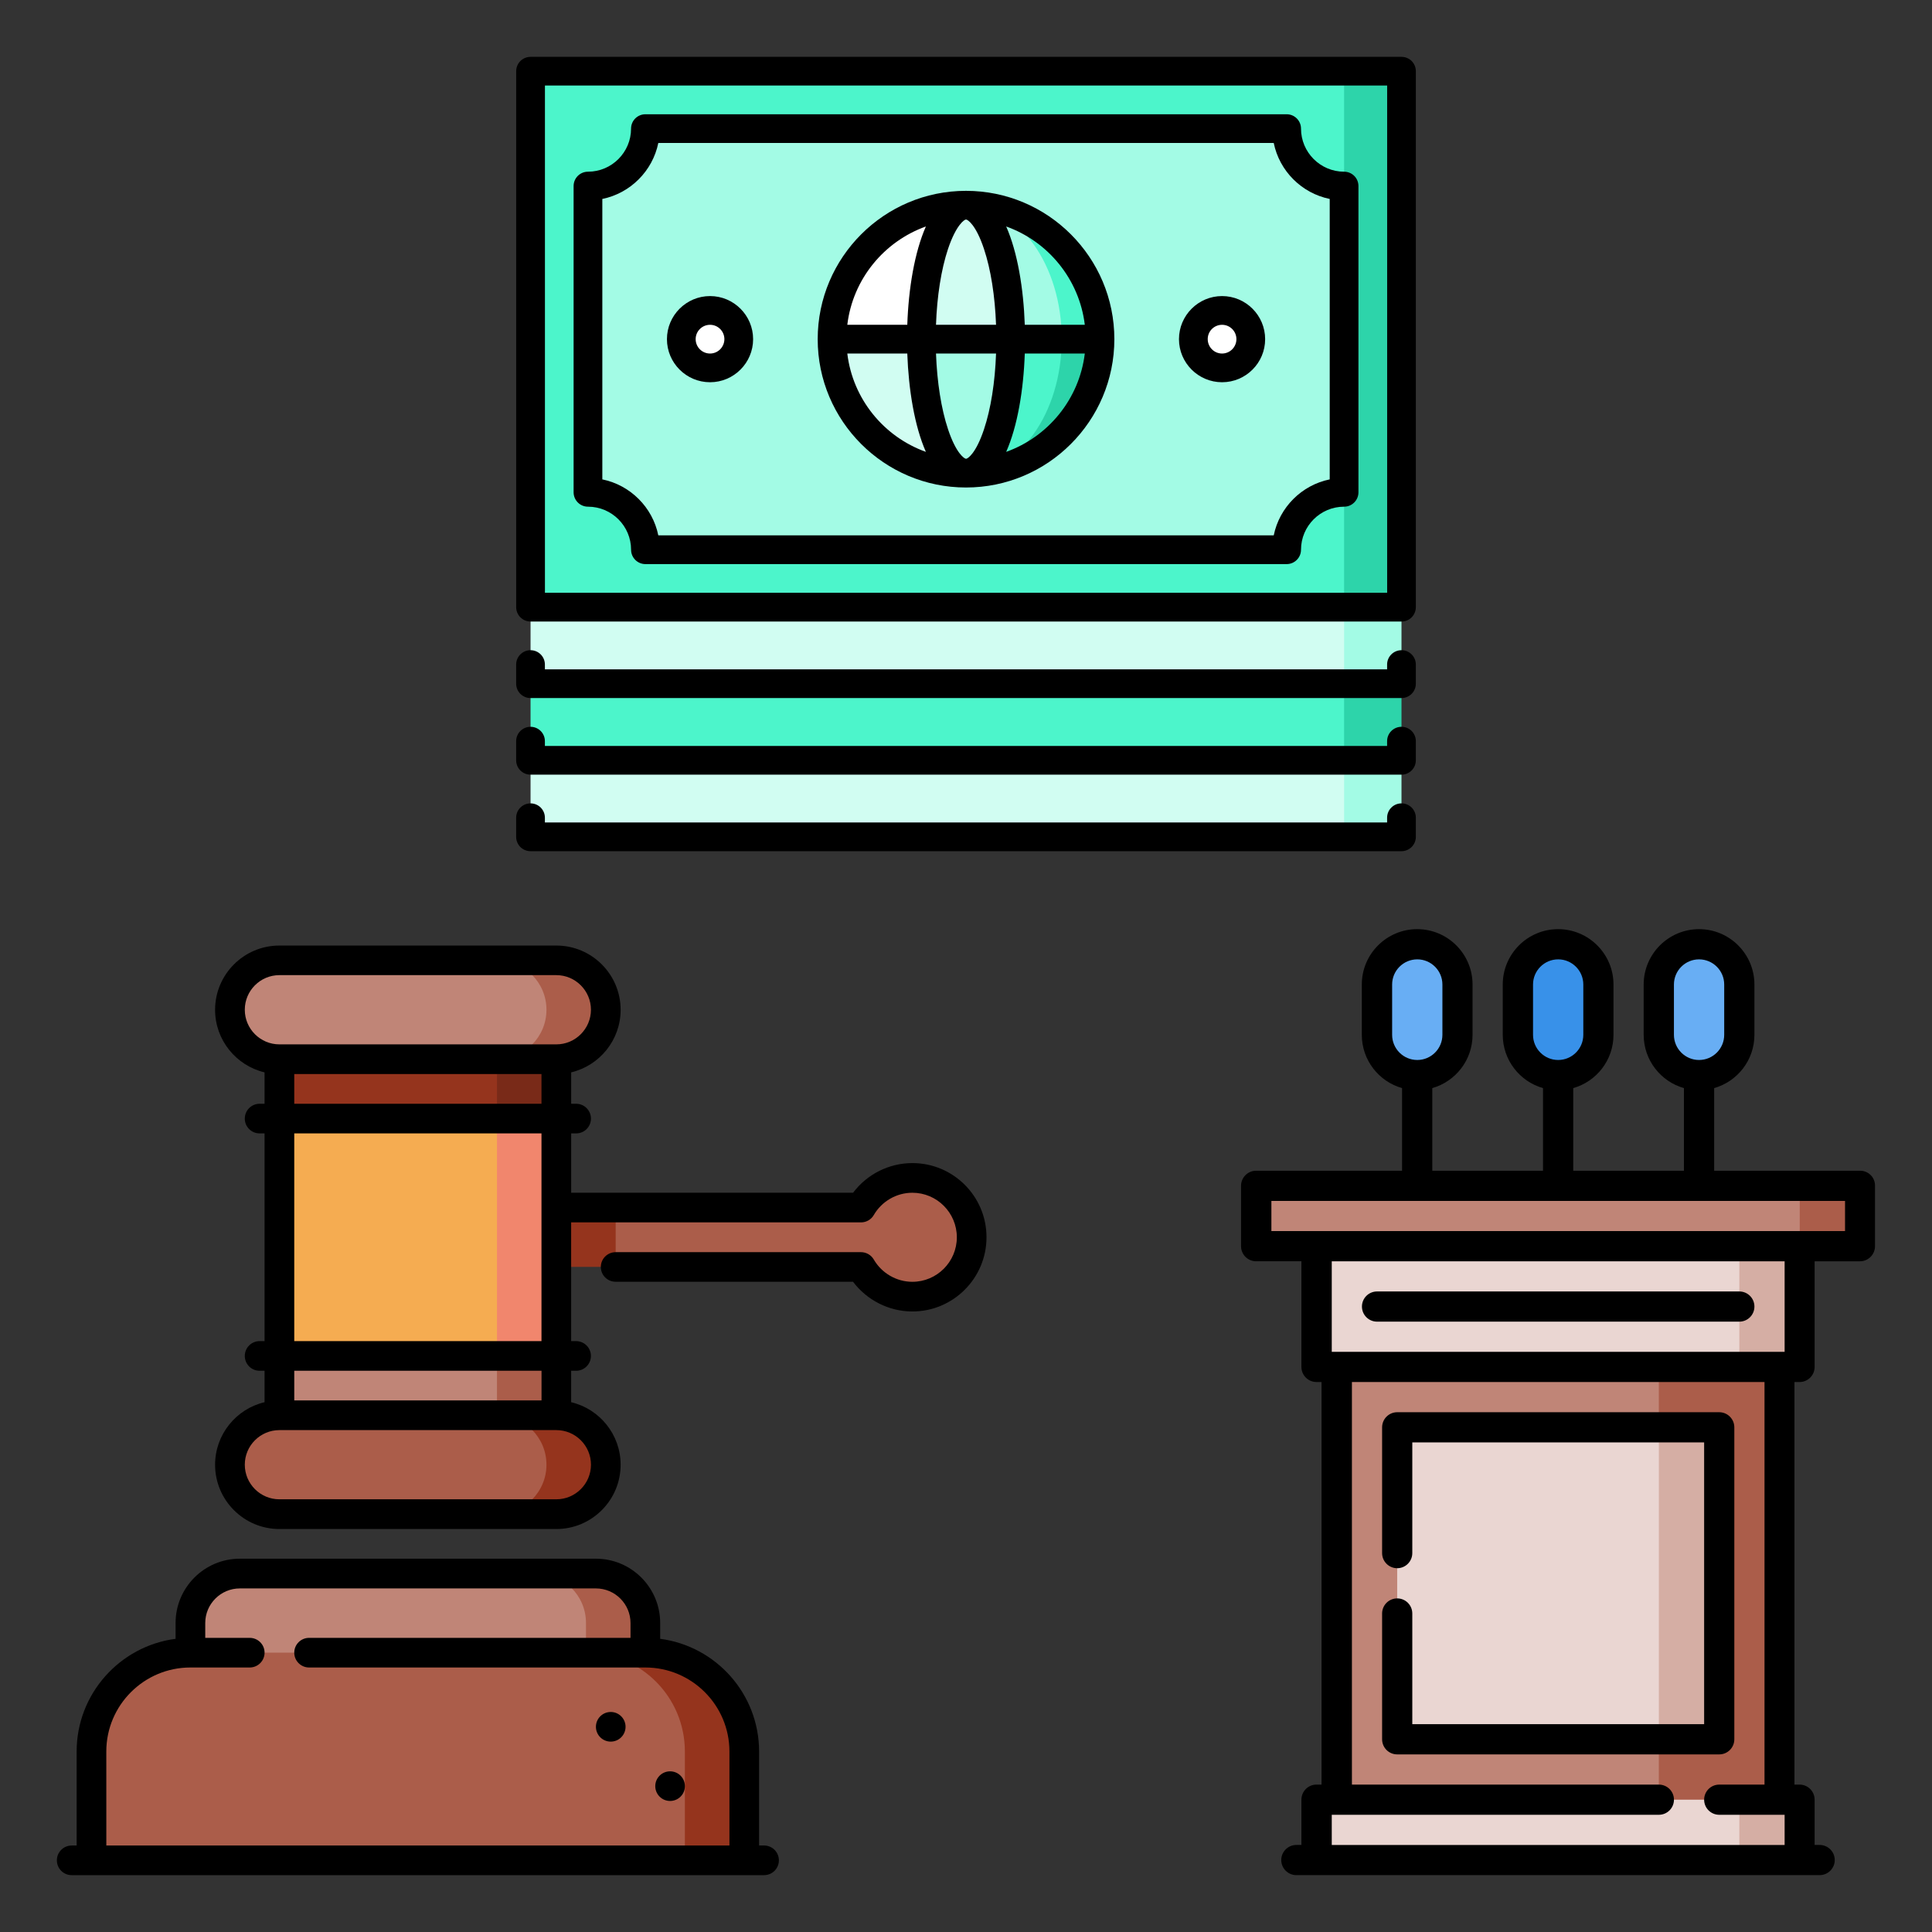 <?xml version="1.0" encoding="utf-8"?>
<!-- Generator: Adobe Illustrator 16.0.0, SVG Export Plug-In . SVG Version: 6.00 Build 0)  -->
<!DOCTYPE svg PUBLIC "-//W3C//DTD SVG 1.1//EN" "http://www.w3.org/Graphics/SVG/1.1/DTD/svg11.dtd">
<svg version="1.1" id="Layer_1" xmlns="http://www.w3.org/2000/svg" xmlns:xlink="http://www.w3.org/1999/xlink" x="0px" y="0px"
	 width="85px" height="85px" viewBox="0 0 85 85" enable-background="new 0 0 85 85" xml:space="preserve">
<rect x="0" y="0" width="85" height="85" fill="#333333" stroke="none"/>
<g>
	<g>
		<polygon fill="#A3FBE5" points="61.66,33.448 61.66,36.817 59.135,36.817 55.766,30.589 		"/>
		<polygon fill="#D1FDF2" points="59.135,33.448 59.135,36.817 23.342,36.817 23.342,33.448 41.239,30.923 		"/>
		<polygon fill="#2DD4AA" points="61.66,30.081 61.66,33.448 59.135,33.448 55.766,27.22 		"/>
		<polygon fill="#4CF5CB" points="59.135,30.081 59.135,33.448 23.342,33.448 23.342,30.081 41.239,27.554 		"/>
		<polygon fill="#A3FBE5" points="61.66,26.712 61.66,30.081 59.135,30.081 55.766,23.851 		"/>
		<polygon fill="#D1FDF2" points="59.135,26.712 59.135,30.081 23.342,30.081 23.342,26.712 41.239,24.185 		"/>
		<polygon fill="#2DD4AA" points="61.66,3.132 61.66,26.712 59.135,26.712 55.029,15.146 59.135,3.132 		"/>
		<polygon fill="#4CF5CB" points="59.135,26.712 23.342,26.712 23.342,3.132 59.135,3.132 59.135,8.185 55.029,14.923 
			59.135,21.659 		"/>
		<path fill="#A3FBE5" d="M59.135,8.185v13.475c-1.396,0-2.527,1.131-2.527,2.525H28.395c0-1.395-1.131-2.525-2.525-2.525V8.185
			c1.396,0,2.525-1.131,2.525-2.527h28.212C56.607,7.054,57.738,8.185,59.135,8.185z"/>
		<path fill="#D1FDF2" d="M40.536,14.923h-3.93c0,3.256,2.639,5.895,5.895,5.895L40.536,14.923z"/>
		<path fill="#FFFFFF" d="M36.606,14.923h3.932l1.965-5.896C39.245,9.026,36.606,11.667,36.606,14.923z"/>
		<path fill="#2DD4AA" d="M42.5,13.237v7.58c3.257,0,5.896-2.639,5.896-5.895L42.5,13.237z"/>
		<g>
			<path fill="#4CF5CB" d="M42.5,9.026v5.896h5.896C48.396,11.667,45.758,9.026,42.5,9.026z"/>
			<path fill="#4CF5CB" d="M42.5,13.237v7.58c2.326,0,4.212-2.639,4.212-5.895L42.5,13.237z"/>
		</g>
		<path fill="#A3FBE5" d="M42.5,9.026v5.896h4.212C46.713,11.667,44.826,9.026,42.5,9.026z"/>
		<g>
			<path fill="#FFFFFF" d="M31.237,13.657c0.699,0,1.264,0.566,1.264,1.264s-0.564,1.264-1.264,1.264
				c-0.696,0-1.262-0.566-1.262-1.264S30.541,13.657,31.237,13.657z"/>
			<path fill="#FFFFFF" d="M53.766,13.657c0.697,0,1.264,0.566,1.264,1.264s-0.564,1.264-1.264,1.264
				c-0.697,0-1.264-0.566-1.264-1.264S53.068,13.657,53.766,13.657z"/>
		</g>
		<path fill="#A3FBE5" d="M40.536,14.923l1.965-1.686l1.966,1.686c0,3.256-0.881,5.895-1.966,5.895
			C41.417,20.817,40.536,18.177,40.536,14.923z"/>
		<path fill="#D1FDF2" d="M42.5,9.026c1.085,0,1.966,2.641,1.966,5.896h-3.931C40.536,11.667,41.417,9.026,42.5,9.026z"/>
		<path d="M61.66,35.345c-0.35,0-0.633,0.283-0.633,0.631v0.209H23.973v-0.209c0-0.35-0.283-0.631-0.632-0.631
			s-0.632,0.283-0.632,0.631v0.842c0,0.35,0.283,0.631,0.632,0.631h38.317c0.35,0,0.633-0.283,0.633-0.631v-0.842
			C62.291,35.628,62.01,35.345,61.66,35.345z"/>
		<path d="M61.66,31.976c-0.35,0-0.633,0.283-0.633,0.631v0.211H23.973v-0.211c0-0.348-0.283-0.631-0.632-0.631
			s-0.632,0.283-0.632,0.631v0.842c0,0.35,0.283,0.633,0.632,0.633h38.317c0.35,0,0.633-0.283,0.633-0.633v-0.842
			C62.291,32.259,62.01,31.976,61.66,31.976z"/>
		<path d="M61.66,28.606c-0.35,0-0.633,0.283-0.633,0.631v0.211H23.973v-0.211c0-0.348-0.283-0.631-0.632-0.631
			s-0.632,0.283-0.632,0.631v0.842c0,0.35,0.283,0.633,0.632,0.633h38.317c0.35,0,0.633-0.283,0.633-0.633v-0.842
			C62.291,28.89,62.01,28.606,61.66,28.606z"/>
		<path d="M61.66,2.501H23.342c-0.349,0-0.632,0.281-0.632,0.631v23.58c0,0.35,0.283,0.633,0.632,0.633H61.66
			c0.35,0,0.631-0.283,0.631-0.633V3.132C62.291,2.782,62.01,2.501,61.66,2.501z M61.029,26.079H23.975V3.763h37.054V26.079z"/>
		<path d="M42.5,21.448c3.599,0,6.527-2.928,6.527-6.527S46.1,8.396,42.5,8.396c-3.598,0-6.525,2.928-6.525,6.527
			C35.975,18.521,38.903,21.448,42.5,21.448z M37.278,15.554h2.639c0.057,1.598,0.32,3.197,0.818,4.326
			C38.889,19.22,37.518,17.558,37.278,15.554z M42.5,9.657c0.072,0,0.438,0.23,0.791,1.295c0.301,0.902,0.484,2.07,0.531,3.338
			H41.18c0.045-1.268,0.229-2.436,0.529-3.338C42.067,9.89,42.43,9.657,42.5,9.657z M43.822,15.554
			c-0.045,1.266-0.229,2.434-0.531,3.336c-0.353,1.064-0.718,1.295-0.789,1.295s-0.436-0.23-0.791-1.295
			c-0.301-0.902-0.484-2.07-0.531-3.336H43.822L43.822,15.554z M44.268,19.88c0.498-1.127,0.764-2.727,0.818-4.326h2.641
			C47.484,17.56,46.113,19.22,44.268,19.88z M47.727,14.29h-2.641c-0.055-1.6-0.32-3.197-0.818-4.326
			C46.113,10.622,47.484,12.284,47.727,14.29z M40.735,9.964c-0.498,1.129-0.764,2.727-0.818,4.326h-2.639
			C37.518,12.284,38.891,10.624,40.735,9.964z"/>
		<path d="M31.239,16.817c1.043,0,1.895-0.85,1.895-1.895s-0.85-1.896-1.895-1.896s-1.896,0.852-1.896,1.896
			S30.194,16.817,31.239,16.817z M31.239,14.29c0.348,0,0.631,0.283,0.631,0.631s-0.283,0.633-0.631,0.633
			c-0.35,0-0.633-0.285-0.633-0.633S30.889,14.29,31.239,14.29z"/>
		<path d="M53.766,16.817c1.045,0,1.895-0.85,1.895-1.895s-0.85-1.896-1.895-1.896s-1.896,0.852-1.896,1.896
			S52.721,16.817,53.766,16.817z M53.766,14.29c0.348,0,0.631,0.283,0.631,0.631s-0.283,0.633-0.631,0.633
			c-0.35,0-0.631-0.285-0.631-0.633C53.133,14.573,53.416,14.29,53.766,14.29z"/>
		<path d="M25.869,22.292c1.045,0,1.896,0.85,1.896,1.895c0,0.348,0.282,0.631,0.631,0.631h28.212c0.348,0,0.631-0.283,0.631-0.631
			c0-1.045,0.852-1.895,1.896-1.895c0.348,0,0.631-0.283,0.631-0.633V8.185c0-0.35-0.283-0.631-0.631-0.631
			c-1.045,0-1.896-0.852-1.896-1.896c0-0.348-0.283-0.631-0.631-0.631H28.395c-0.349,0-0.631,0.283-0.631,0.631
			c0,1.045-0.851,1.896-1.896,1.896c-0.349,0-0.632,0.283-0.632,0.631v13.475C25.237,22.009,25.52,22.292,25.869,22.292z
			 M26.5,8.753c1.234-0.252,2.211-1.229,2.463-2.463h27.076c0.252,1.236,1.229,2.211,2.463,2.463v12.338
			c-1.234,0.252-2.211,1.229-2.463,2.463H28.963c-0.252-1.236-1.229-2.211-2.463-2.463V8.753L26.5,8.753z"/>
	</g>
	<g>
		<polygon fill="#95341D" points="22.737,53.128 22.737,55.737 27.087,55.737 27.958,54.433 27.087,53.128 		"/>
		<g>
			<path fill="#AB5D4A" d="M40.141,51.821c-0.965,0-1.81,0.525-2.261,1.307H27.087v2.609H37.88c0.452,0.781,1.294,1.307,2.261,1.307
				c1.441,0,2.611-1.168,2.611-2.611C42.752,52.991,41.583,51.821,40.141,51.821z"/>
			<path fill="#AB5D4A" d="M26.217,69.228h-2.611l2.176,6.092h2.611v-3.916C28.393,70.202,27.418,69.228,26.217,69.228z"/>
		</g>
		<path fill="#C08577" d="M23.606,69.228H10.552c-1.202,0-2.176,0.975-2.176,2.176v3.916h17.405v-3.916
			C25.782,70.202,24.807,69.228,23.606,69.228z"/>
		<polygon fill="#F1866D" points="20.125,61.396 24.477,59.655 24.477,49.212 20.125,47.47 		"/>
		<polygon fill="#F5AC51" points="21.866,47.47 12.292,49.212 12.292,59.655 21.866,61.396 		"/>
		<polygon fill="#792A18" points="20.125,44.86 21.866,49.212 24.477,49.212 24.477,44.86 		"/>
		<rect x="12.292" y="44.86" fill="#95341D" width="9.573" height="4.352"/>
		<polygon fill="#AB5D4A" points="20.125,64.007 24.477,64.007 24.477,59.655 21.866,59.655 		"/>
		<rect x="12.292" y="59.655" fill="#C08577" width="9.573" height="4.352"/>
		<path fill="#95341D" d="M24.477,62.265h-2.611v4.352h2.611c1.201,0,2.174-0.975,2.174-2.176S25.678,62.265,24.477,62.265z"/>
		<g>
			<path fill="#AB5D4A" d="M24.042,64.44c0-1.201-0.975-2.176-2.176-2.176h-9.572c-1.202,0-2.176,0.975-2.176,2.176
				s0.974,2.176,2.176,2.176h9.572C23.067,66.616,24.042,65.642,24.042,64.44z"/>
			<path fill="#AB5D4A" d="M24.477,42.249h-2.611v4.352h2.611c1.201,0,2.174-0.975,2.174-2.176S25.678,42.249,24.477,42.249z"/>
		</g>
		<path fill="#C08577" d="M24.042,44.425c0-1.201-0.975-2.176-2.176-2.176h-9.572c-1.202,0-2.176,0.975-2.176,2.176
			s0.974,2.176,2.176,2.176h9.572C23.067,46.601,24.042,45.626,24.042,44.425z"/>
		<path fill="#95341D" d="M28.393,72.71h-2.611l4.352,9.137h2.611v-4.785C32.745,74.657,30.795,72.71,28.393,72.71z"/>
		<path fill="#AB5D4A" d="M25.782,72.71H8.376c-2.403,0-4.353,1.947-4.353,4.352v4.785h26.109v-4.785
			C30.133,74.657,28.186,72.71,25.782,72.71z"/>
		<circle cx="26.87" cy="75.972" r="0.652"/>
		<circle cx="29.481" cy="78.583" r="0.652"/>
		<path d="M33.614,81.194h-0.217V77.06c0-2.537-1.899-4.639-4.352-4.959v-0.697c0-1.561-1.27-2.828-2.829-2.828H10.552
			c-1.56,0-2.827,1.27-2.827,2.828v0.697c-2.453,0.32-4.353,2.422-4.353,4.959v4.135H3.155c-0.36,0-0.653,0.291-0.653,0.652
			s0.292,0.652,0.653,0.652h30.459c0.361,0,0.654-0.291,0.654-0.652S33.975,81.194,33.614,81.194z M4.677,77.06
			c0-2.039,1.659-3.697,3.699-3.697h2.61c0.361,0,0.654-0.293,0.654-0.652c0-0.361-0.293-0.652-0.654-0.652H9.03v-0.654
			c0-0.838,0.683-1.521,1.522-1.521h15.665c0.84,0,1.523,0.684,1.523,1.521v0.654H13.598c-0.359,0-0.652,0.291-0.652,0.652
			c0,0.359,0.293,0.652,0.652,0.652h14.795c2.041,0,3.699,1.658,3.699,3.697v4.135H4.678L4.677,77.06L4.677,77.06z"/>
		<path d="M40.141,51.171c-1.029,0-1.998,0.49-2.609,1.305H25.129v-2.611h0.219c0.359,0,0.651-0.291,0.651-0.65
			c0-0.361-0.292-0.654-0.651-0.654h-0.219v-1.381c1.246-0.297,2.176-1.418,2.176-2.752c0-1.561-1.269-2.828-2.828-2.828H12.292
			c-1.56,0-2.829,1.268-2.829,2.828c0,1.334,0.93,2.455,2.176,2.752v1.381h-0.218c-0.36,0-0.651,0.293-0.651,0.654
			c0,0.359,0.291,0.65,0.651,0.65h0.218v9.139h-0.218c-0.36,0-0.651,0.293-0.651,0.652c0,0.361,0.291,0.652,0.651,0.652h0.218v1.383
			c-1.246,0.295-2.176,1.416-2.176,2.752c0,1.561,1.27,2.828,2.829,2.828h12.185c1.559,0,2.828-1.27,2.828-2.828
			c0-1.336-0.931-2.457-2.177-2.752v-1.383h0.218c0.36,0,0.652-0.291,0.652-0.652c0-0.359-0.292-0.652-0.652-0.652h-0.218V53.78
			H37.88c0.233,0,0.448-0.123,0.563-0.324c0.352-0.604,1-0.98,1.697-0.98c1.08,0,1.957,0.879,1.957,1.959s-0.877,1.959-1.957,1.959
			c-0.697,0-1.346-0.377-1.697-0.98c-0.116-0.201-0.332-0.324-0.564-0.324H27.086c-0.359,0-0.652,0.291-0.652,0.65
			c0,0.361,0.291,0.652,0.652,0.652H37.53c0.613,0.814,1.582,1.307,2.611,1.307c1.799,0,3.261-1.465,3.261-3.264
			C43.404,52.634,41.942,51.171,40.141,51.171z M10.77,44.425c0-0.84,0.683-1.523,1.522-1.523h12.185
			c0.838,0,1.522,0.684,1.522,1.523s-0.685,1.523-1.522,1.523H12.292C11.453,45.948,10.77,45.265,10.77,44.425z M12.946,47.253
			h10.877v1.307H12.946V47.253z M26,64.44c0,0.84-0.685,1.523-1.522,1.523H12.292c-0.84,0-1.522-0.684-1.522-1.523
			c0-0.838,0.683-1.521,1.522-1.521h12.185C25.317,62.919,26,63.601,26,64.44z M23.825,61.612H12.946v-1.305h10.879V61.612
			L23.825,61.612z M12.946,59.003v-9.139h10.877v9.139H12.946z"/>
	</g>
	<g>
		<path fill="#3891E9" d="M70.324,45.528v-2.213c0-0.979-0.793-1.771-1.77-1.771c-0.979,0-1.771,0.793-1.771,1.771v2.213
			c0,0.979,0.791,1.771,1.771,1.771C69.533,47.3,70.324,46.509,70.324,45.528z"/>
		<g>
			<path fill="#68AEF4" d="M64.125,45.528v-2.213c0-0.979-0.793-1.771-1.77-1.771c-0.98,0-1.771,0.793-1.771,1.771v2.213
				c0,0.979,0.793,1.771,1.771,1.771C63.332,47.302,64.125,46.509,64.125,45.528z"/>
			<path fill="#68AEF4" d="M76.523,45.528v-2.213c0-0.979-0.793-1.771-1.77-1.771c-0.98,0-1.771,0.793-1.771,1.771v2.213
				c0,0.979,0.793,1.771,1.771,1.771C75.73,47.302,76.523,46.509,76.523,45.528z"/>
		</g>
		<polygon fill="#C08577" points="75.639,76.522 75.639,80.063 58.814,80.063 58.814,59.255 75.639,59.255 75.639,62.798 
			71.211,69.659 		"/>
		<rect x="72.982" y="59.255" fill="#AB5D4A" width="5.312" height="20.811"/>
		<g>
			<polygon fill="#D5AEA4" points="76.523,79.179 74.754,80.509 76.523,81.837 79.18,81.837 79.18,79.179 			"/>
			<polygon fill="#D5AEA4" points="75.639,62.798 75.639,76.522 72.982,76.522 71.211,69.659 72.982,62.798 			"/>
		</g>
		<rect x="61.471" y="62.798" fill="#EAD6D2" width="11.512" height="13.725"/>
		<polygon fill="#D5AEA4" points="71.211,53.056 76.523,60.14 79.18,60.14 79.18,53.056 		"/>
		<rect x="57.928" y="53.056" fill="#EAD6D2" width="18.596" height="7.084"/>
		<polygon fill="#AB5D4A" points="81.838,52.171 81.838,54.827 79.18,54.827 78.295,53.499 79.18,52.171 		"/>
		<rect x="57.928" y="79.179" fill="#EAD6D2" width="18.596" height="2.656"/>
		<rect x="55.271" y="52.171" fill="#C08577" width="23.91" height="2.656"/>
		<path d="M81.838,51.507h-6.422v-3.635c1.021-0.291,1.771-1.23,1.771-2.344v-2.213c0-1.344-1.092-2.436-2.436-2.436
			c-1.342,0-2.436,1.092-2.436,2.436v2.213c0,1.113,0.75,2.055,1.771,2.344v3.635h-4.869v-3.635c1.02-0.291,1.77-1.23,1.77-2.344
			v-2.213c0-1.344-1.092-2.436-2.436-2.436s-2.436,1.092-2.436,2.436v2.213c0,1.113,0.75,2.055,1.771,2.344v3.635h-4.871v-3.635
			c1.021-0.291,1.771-1.23,1.771-2.344v-2.213c0-1.344-1.092-2.436-2.436-2.436c-1.342,0-2.436,1.092-2.436,2.436v2.213
			c0,1.113,0.75,2.055,1.771,2.344v3.635h-6.42c-0.367,0-0.664,0.297-0.664,0.664v2.656c0,0.367,0.297,0.664,0.664,0.664h1.992
			v4.648c0,0.367,0.297,0.664,0.664,0.664h0.221v17.711h-0.221c-0.367,0-0.664,0.297-0.664,0.664v1.992h-0.223
			c-0.365,0-0.664,0.297-0.664,0.664c0,0.365,0.299,0.664,0.664,0.664h23.023c0.367,0,0.664-0.299,0.664-0.664
			c0-0.367-0.297-0.664-0.664-0.664h-0.221v-1.992c0-0.367-0.299-0.664-0.664-0.664h-0.223V60.804h0.223
			c0.365,0,0.664-0.297,0.664-0.664v-4.648h1.992c0.365,0,0.664-0.297,0.664-0.664v-2.656C82.5,51.804,82.203,51.507,81.838,51.507z
			 M73.646,45.528v-2.213c0-0.611,0.496-1.107,1.105-1.107c0.611,0,1.107,0.496,1.107,1.107v2.213c0,0.611-0.496,1.107-1.107,1.107
			C74.143,46.636,73.646,46.14,73.646,45.528z M67.447,45.528v-2.213c0-0.611,0.496-1.107,1.107-1.107
			c0.609,0,1.105,0.496,1.105,1.107v2.213c0,0.611-0.496,1.107-1.105,1.107C67.943,46.636,67.447,46.14,67.447,45.528z
			 M61.248,45.528v-2.213c0-0.611,0.496-1.107,1.107-1.107c0.609,0,1.105,0.496,1.105,1.107v2.213c0,0.611-0.496,1.107-1.105,1.107
			C61.744,46.636,61.248,46.14,61.248,45.528z M77.631,78.515h-1.992c-0.367,0-0.664,0.297-0.664,0.664s0.297,0.664,0.664,0.664
			h2.877v1.328H58.592v-1.328h14.391c0.367,0,0.664-0.297,0.664-0.664s-0.297-0.664-0.664-0.664H59.479V60.804h18.152V78.515
			L77.631,78.515z M78.516,59.476H58.592v-3.984h19.924V59.476z M81.174,54.163H55.936v-1.328h25.238V54.163L81.174,54.163z"/>
		<path d="M60.584,58.147h15.939c0.367,0,0.664-0.297,0.664-0.664s-0.297-0.664-0.664-0.664H60.584
			c-0.367,0-0.664,0.297-0.664,0.664S60.217,58.147,60.584,58.147z"/>
		<path d="M61.471,70.323c-0.367,0-0.664,0.297-0.664,0.664v5.535c0,0.367,0.297,0.664,0.664,0.664h14.168
			c0.367,0,0.664-0.297,0.664-0.664V62.796c0-0.365-0.297-0.664-0.664-0.664H61.471c-0.367,0-0.664,0.299-0.664,0.664v5.535
			c0,0.365,0.297,0.664,0.664,0.664s0.664-0.299,0.664-0.664V63.46h12.84v12.396h-12.84v-4.869
			C62.135,70.62,61.838,70.323,61.471,70.323z"/>
	</g>
</g>
</svg>
